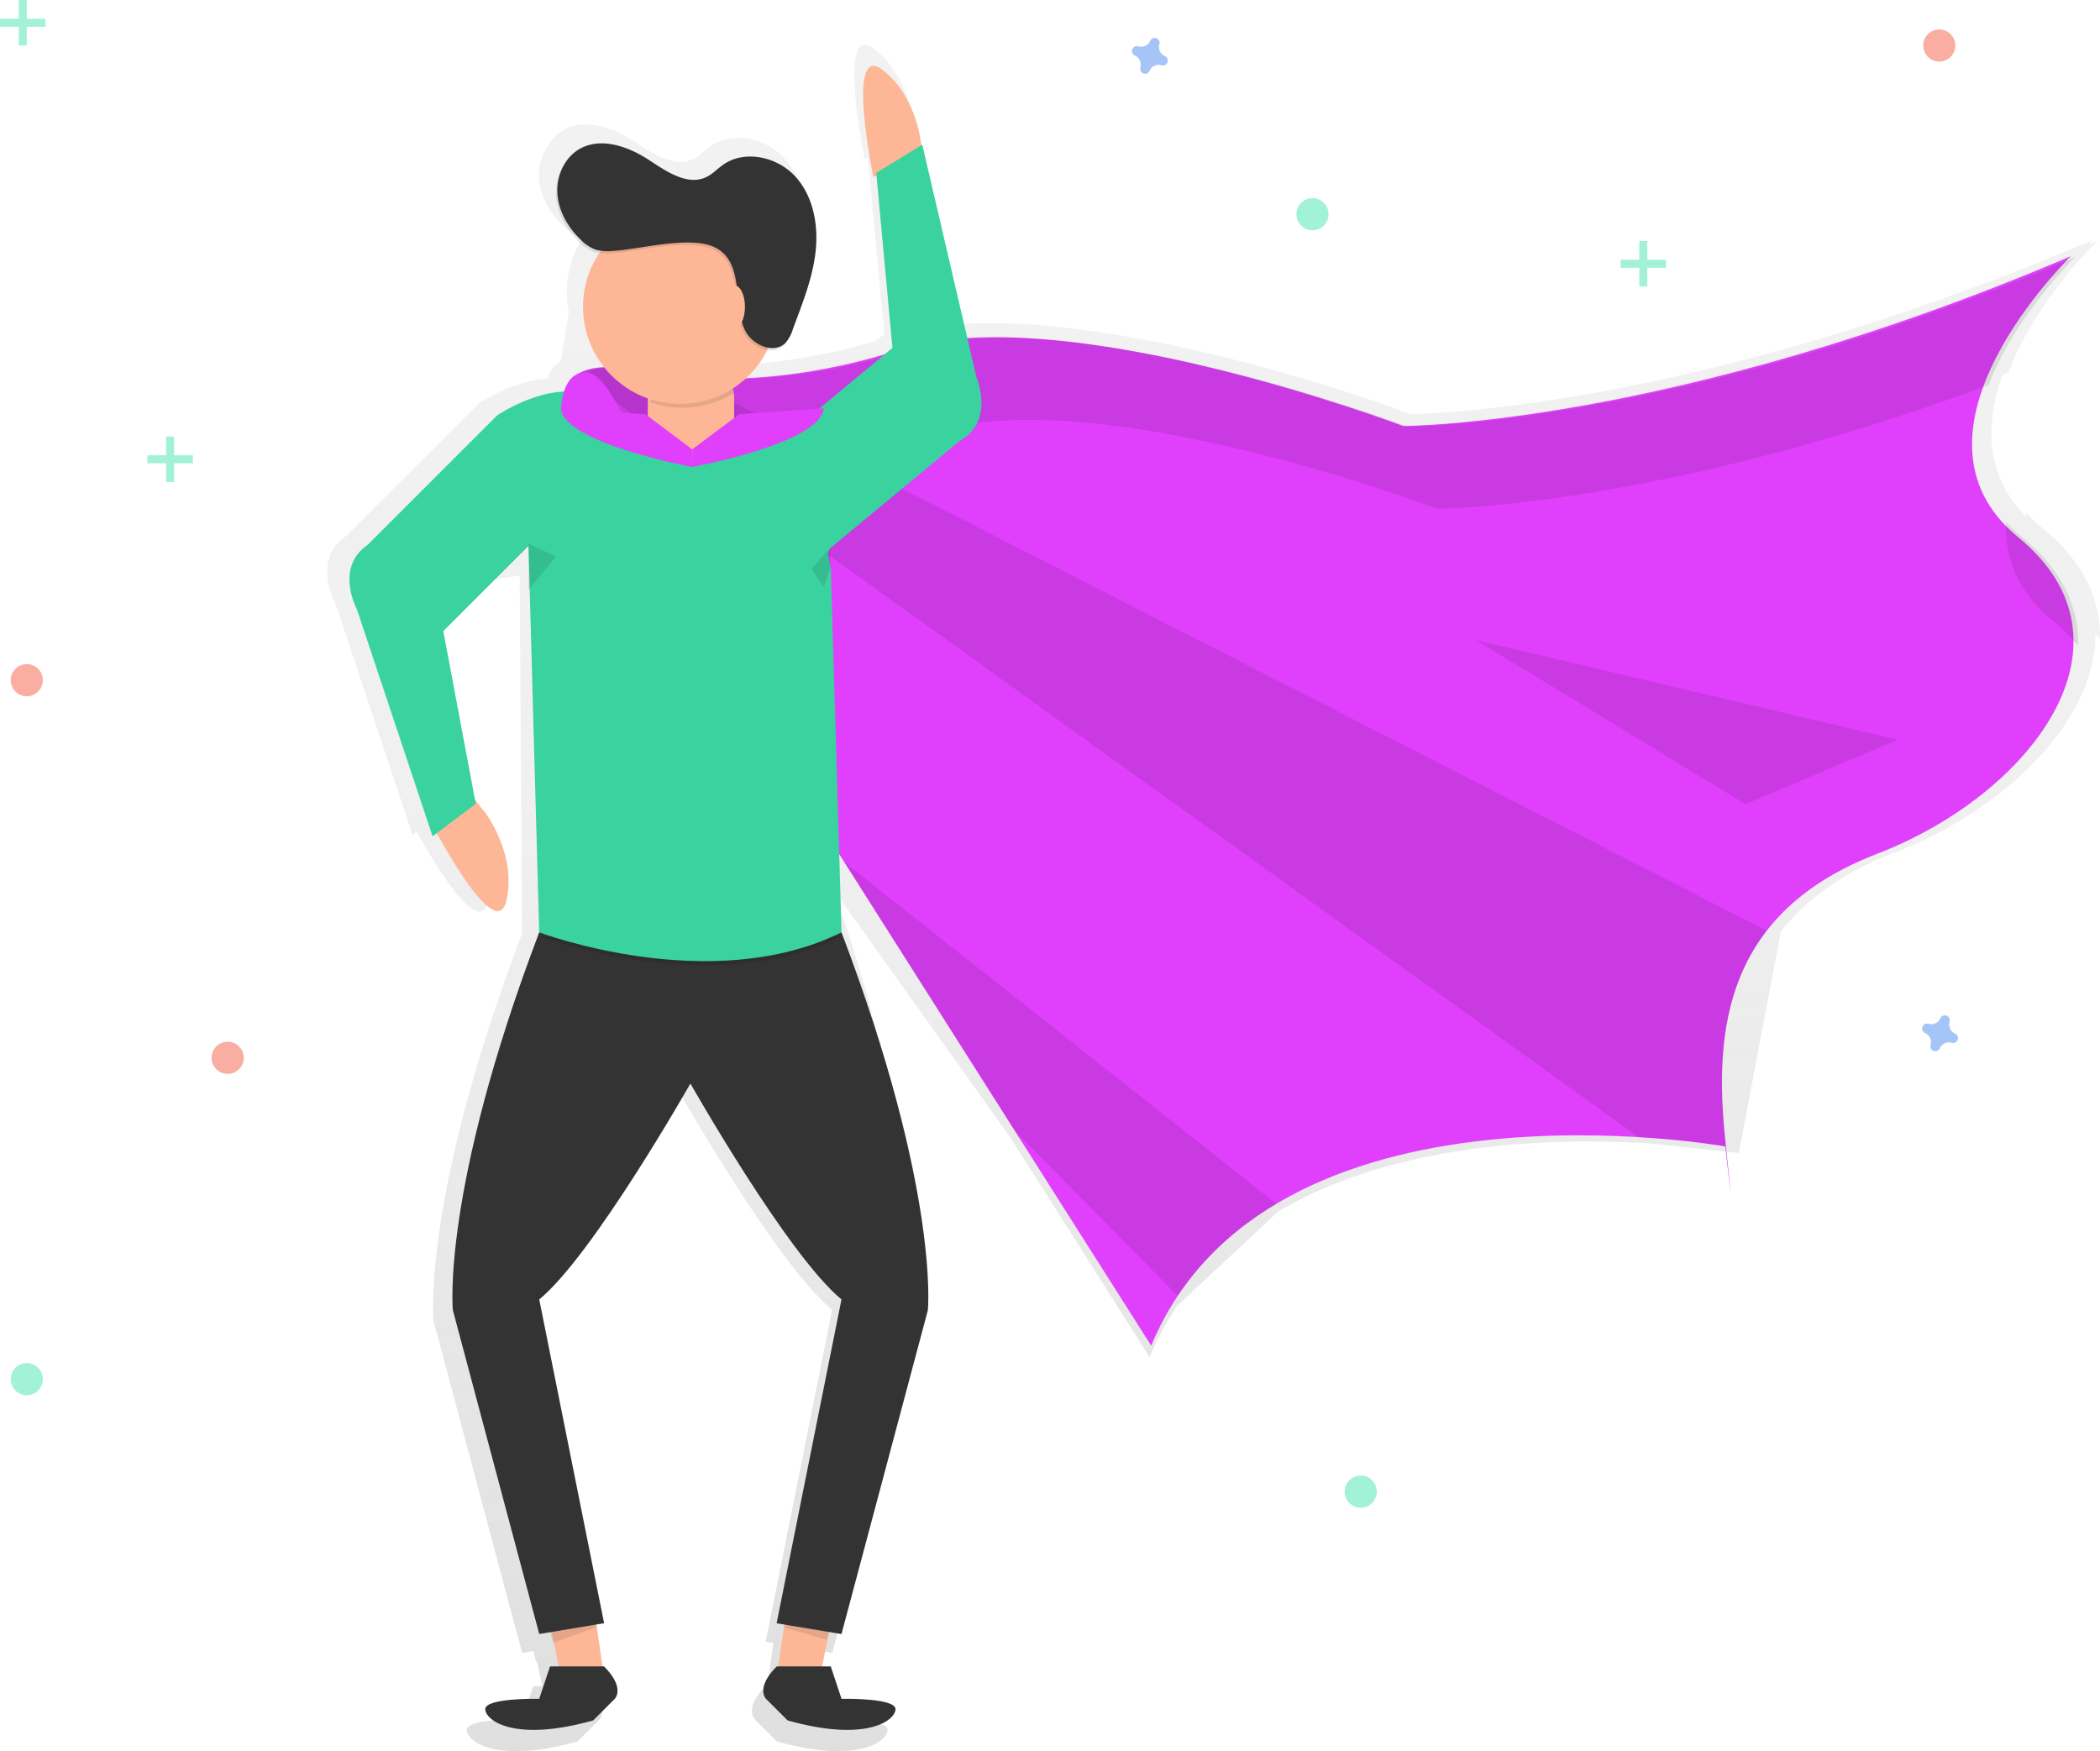 <svg id="1cf4a4b6-30d3-491e-a53d-552d6204f4f6" data-name="Layer 1" xmlns="http://www.w3.org/2000/svg" xmlns:xlink="http://www.w3.org/1999/xlink" width="906.42" height="756" viewBox="0 0 906.42 756"><defs><linearGradient id="af67113a-287e-4ea5-97c7-bca3f36ab9af" x1="670.67" y1="828" x2="670.67" y2="91.4" gradientUnits="userSpaceOnUse"><stop offset="0" stop-color="gray" stop-opacity="0.25"/><stop offset="0.54" stop-color="gray" stop-opacity="0.12"/><stop offset="1" stop-color="gray" stop-opacity="0.1"/></linearGradient><clipPath id="07e7d08c-c6f9-475f-8fa6-c69f2c72c8fe" transform="translate(-146.79 -72)"><path id="c8ed4358-d450-436c-89b2-67b880a93208" data-name="&lt;Clipping Path&gt;" d="M413.56,230.63s50.57,15.17,121.38-7.59,217.47,32.87,217.47,32.87,116.32,0,288.28-73.33c0,0-78.39,75.86-22.76,121.38s5.06,111.26-60.69,136.55-70.8,75.86-65.75,123.91,0,2.53,0,2.53-197.24-35.4-247.82,86L393.33,258.45S378.16,228.11,413.56,230.63Z" fill="#e040fb"/></clipPath></defs><title>superhero</title><path d="M1028.76,300.38a65.25,65.25,0,0,1-7.44-7.1c0,.61,0,1.22,0,1.83-18.17-18.54-17.53-41-10.09-61.49l2.46-.91c11.68-30.88,38.45-56.78,38.45-56.78l-4,1.68c1.24-1.28,1.95-2,1.95-2-166,70.81-281.5,74.94-294.38,75.18-7.94-3-73.36-26.82-136.65-35.7-19.91-2.89-39.68-4.34-57.44-3.22l-19.94-85.61-.38.23c-.93-7.34-4.38-23.32-17-33.23C507.45,80.1,520,140.65,520,140.65l1.38-.65,7.06,76.24L525,219.12a262.06,262.06,0,0,1-61.32,10.57A43.15,43.15,0,0,0,473,217.26a8.29,8.29,0,0,0,7.51-2.23,10.19,10.19,0,0,0,1.65-2.31,22,22,0,0,0,2.2-4.73c4.14-11.12,8.66-22.27,10-34.05s-.86-24.56-8.79-33.39-22.39-12.19-32.1-5.37c-2.51,1.76-4.64,4.1-7.4,5.44-8.41,4.07-17.74-2.53-25.57-7.63-9.1-5.93-21.12-10.18-30.55-4.8a18.7,18.7,0,0,0-7,7.18,22.84,22.84,0,0,0-3.47,13.75c.54,7.77,4.73,15,10.34,20.36a17.65,17.65,0,0,0,6.77,4.42,12.56,12.56,0,0,0,2,.44,43.11,43.11,0,0,0-6.26,32.46l-3.49,21.12c-3.1,1.45-4.83,4.62-5.8,7.72-14.59.43-29.52,10.43-29.52,10.43l-57.34,57.34c-14.87,10.09-4.78,28.67-4.78,28.67l33.45,100.35,1.85-1.38c6.86,12.5,27,47,30.87,29.8,4.73-20.84-10-39.76-10-39.76l-.18,0-3.81-4.9-14-74.6L347.29,324l23.8-3.47L372.15,475c-43.54,114.69-38.23,167.25-38.23,167.25l38.23,143.36,4.88-.81,1.18,4.72.43-.15,2.12,10.58h-3.82l-4.78,14.34s-24.42-.53-23.89,4.78,13.81,14.34,47.79,4.78l9.56-9.56s4.78-4.78-4.78-14.34h-.68l-2.65-18.56,3.33-.56L372.15,637.44c23.89-19.65,66.9-95.57,66.9-95.57s43,75.93,66.9,95.57L477.28,780.79l3.33.56L478,799.91h-.68c-9.56,9.56-4.78,14.34-4.78,14.34l9.56,9.56c34,9.56,47.26.53,47.79-4.78S506,814.25,506,814.25l-4.78-14.34h-3.82l2.75-13.76.49-1.47,5.36.89,38.23-143.36s-.71-82.83-37.83-186.37l76.26,106.94L643,657.92a129.34,129.34,0,0,1,11.73-22l43.66-40.79c50.75-30.19,118.5-32,160.34-29.51l38.58,4.17,18.14-95.56c10.57-13.61,26.26-25.35,49.07-34.13,47.32-18.2,87-56.84,86.68-94.41.69.77,1.36,1.54,2,2.32C1053.69,331.39,1046.48,314.89,1028.76,300.38ZM505,442.13l-.05-1.76,2.2,3.46Z" transform="translate(-146.79 -72)" fill="url(#af67113a-287e-4ea5-97c7-bca3f36ab9af)"/><path d="M355.67,422l-.18,0L347,411.05l-13.74,13.74,1.52,2.28-1.73.42s27.73,53.56,32.35,33.23S355.67,422,355.67,422Z" transform="translate(-146.79 -72)" fill="#fdb797"/><path id="83eae6ee-46c5-4585-a2a2-a187faac01c1" data-name="&lt;Clipping Path&gt;" d="M413.56,230.63s50.57,15.17,121.38-7.59,217.47,32.87,217.47,32.87,116.32,0,288.28-73.33c0,0-78.39,75.86-22.76,121.38s5.06,111.26-60.69,136.55-70.8,75.86-65.75,123.91,0,2.53,0,2.53-197.24-35.4-247.82,86L393.33,258.45S378.16,228.11,413.56,230.63Z" transform="translate(-146.79 -72)" fill="#e040fb"/><g clip-path="url(#07e7d08c-c6f9-475f-8fa6-c69f2c72c8fe)"><polygon points="141.46 84.18 771.11 536.82 809.04 425.56 141.46 84.18" opacity="0.1"/><polygon points="179.39 225.79 528.35 579.81 578.93 541.88 179.39 225.79" opacity="0.1"/></g><g opacity="0.1"><path d="M428.17,266.32s50.57,15.17,121.38-7.59S767,291.61,767,291.61s94.1,0,238.14-53.36c11.39-30.12,37.49-55.38,37.49-55.38-172,73.33-288.28,73.33-288.28,73.33s-146.67-55.63-217.47-32.87-121.38,7.59-121.38,7.59c-35.4-2.53-20.23,27.82-20.23,27.82l10.41,16.41C407.85,269.62,413.9,265.3,428.17,266.32Z" transform="translate(-146.79 -72)"/><path d="M1019.9,304.25a63.64,63.64,0,0,1-7.26-6.93c-.58,14.93,4.57,29.78,19.9,42.33a78.94,78.94,0,0,1,11.18,11.06C1044.21,334.49,1037.18,318.39,1019.9,304.25Z" transform="translate(-146.79 -72)"/></g><polygon points="358.58 700.77 353.92 724.08 335.27 724.08 339.94 691.45 358.58 700.77" fill="#fdb797"/><polygon points="358.2 703.99 356.89 707.93 338.5 702.68 339.81 700.05 358.2 703.99" opacity="0.1"/><polygon points="237.41 700.77 242.07 724.08 260.71 724.08 256.05 691.45 237.41 700.77" fill="#fdb797"/><polygon points="237.34 703.99 238.65 709.24 257.05 702.68 257.05 700.05 237.34 703.99" opacity="0.1"/><path d="M544.82,138.49s-.52-23.36-16.93-36.22-4.13,46.19-4.13,46.19Z" transform="translate(-146.79 -72)" fill="#fdb797"/><path d="M407.5,791.42H384.2l-4.66,14s-23.82-.52-23.3,4.66,13.46,14,46.6,4.66l9.32-9.32S416.82,800.74,407.5,791.42Z" transform="translate(-146.79 -72)" fill="#333"/><path d="M482.06,791.42h23.3l4.66,14s23.82-.52,23.3,4.66-13.46,14-46.6,4.66l-9.32-9.32S472.74,800.74,482.06,791.42Z" transform="translate(-146.79 -72)" fill="#333"/><path d="M510,474.51H379.54c-42.46,111.85-37.28,163.12-37.28,163.12l37.28,139.81,28-4.66L379.54,633c23.3-19.16,65.25-93.21,65.25-93.21S486.72,613.8,510,633l-28,139.81,28,4.66,37.28-139.81S552.49,586.36,510,474.51Z" transform="translate(-146.79 -72)" fill="#333"/><path d="M379.54,476.32s74,28,130.49,0H379.54Z" transform="translate(-146.79 -72)" opacity="0.1"/><path d="M375.42,307.19l-37.28,37.28,14,74.57-18.64,14-32.62-97.87s-9.84-18.12,4.66-28l55.93-55.93s24-16.08,40.5-7.84-26.87,63.2-26.87,63.2" transform="translate(-146.79 -72)" fill="#3ad29f"/><path d="M374.87,306.73l4.66,167.78s74,28,130.49,0l-4.66-157.94-1.19-5.22.86-2.57,56-46.44c15.35-8.45,7.24-27.41,7.24-27.41l-23.4-100.47L525,146.64l7,75.54-39.88,33.08-1-.05,0,.25-102.23-4.65" transform="translate(-146.79 -72)" fill="#3ad29f"/><rect x="279.61" y="155.76" width="37.28" height="41.94" rx="15.83" ry="15.83" fill="#fdb797"/><path d="M427.59,245.67a41.93,41.93,0,0,0,36-4,18.71,18.71,0,0,0-17.52-12.29h0A18.7,18.7,0,0,0,427.59,245.67Z" transform="translate(-146.79 -72)" opacity="0.1"/><circle cx="293.59" cy="132.46" r="41.94" fill="#fdb797"/><path d="M411.25,181.33a21.6,21.6,0,0,1-7.8-.44,17.22,17.22,0,0,1-6.6-4.32c-5.48-5.26-9.56-12.28-10.09-19.86s3-15.61,9.57-19.37c9.2-5.24,20.93-1.1,29.8,4.68,7.63,5,16.74,11.41,24.94,7.44,2.69-1.3,4.77-3.59,7.22-5.3,9.47-6.65,23.57-3.37,31.3,5.24s9.9,21.07,8.57,32.57-5.73,22.37-9.77,33.21a16.11,16.11,0,0,1-3.13,5.83c-4.92,5.05-14.13,1.13-17.37-5.13-5.63-10.89,0-29.77-13.3-36.12C444,174.72,422.62,180.59,411.25,181.33Z" transform="translate(-146.79 -72)" opacity="0.1"/><path d="M411.88,180.29a21.6,21.6,0,0,1-7.8-.44,17.22,17.22,0,0,1-6.6-4.32c-5.48-5.26-9.56-12.28-10.09-19.86s3-15.61,9.57-19.37c9.2-5.24,20.93-1.1,29.8,4.68,7.63,5,16.74,11.41,24.94,7.44,2.69-1.3,4.77-3.59,7.22-5.3,9.47-6.65,23.57-3.37,31.3,5.24s9.9,21.07,8.57,32.57S493,203.3,489,214.14a16.11,16.11,0,0,1-3.13,5.83c-4.92,5.05-14.13,1.13-17.37-5.13-5.63-10.89,0-29.77-13.3-36.12C444.66,173.68,423.24,179.56,411.88,180.29Z" transform="translate(-146.79 -72)" fill="#333"/><ellipse cx="316.89" cy="132.46" rx="4.66" ry="9.32" fill="#fdb797"/><polygon points="228.14 234.71 239.97 240.25 228.14 254.71 228.14 234.71" opacity="0.1"/><polygon points="358.2 236.75 350.32 245.51 355.57 253.39 358.64 244.63 358.2 236.75" opacity="0.1"/><path d="M445.59,266v7.59s-55.35-10.11-56.76-25.29l36.53,2.53Z" transform="translate(-146.79 -72)" fill="#e040fb"/><path d="M445.59,266v7.59s55.35-10.11,56.76-25.29l-36.53,2.53Z" transform="translate(-146.79 -72)" fill="#e040fb"/><polygon points="637.09 276.36 819.16 319.35 753.41 347.17 637.09 276.36" opacity="0.1"/><path d="M389,248.67s0-15.89,10.6-15.89,21.19,31.79,21.19,31.79Z" transform="translate(-146.79 -72)" fill="#e040fb"/><circle cx="11.56" cy="293.66" r="6.94" fill="#f55f44" opacity="0.5"/><circle cx="98.27" cy="456.68" r="6.94" fill="#f55f44" opacity="0.5"/><circle cx="837.05" cy="19.65" r="6.94" fill="#f55f44" opacity="0.5"/><path d="M649.59,96.23a4.25,4.25,0,0,1-2.37-5.13,2,2,0,0,0,.09-.47h0a2.13,2.13,0,0,0-3.83-1.41h0a2,2,0,0,0-.24.42A4.25,4.25,0,0,1,638.12,92a2,2,0,0,0-.47-.09h0a2.13,2.13,0,0,0-1.41,3.83h0a2,2,0,0,0,.42.24A4.25,4.25,0,0,1,639,101.1a2,2,0,0,0-.09.47h0a2.13,2.13,0,0,0,3.83,1.41h0a2,2,0,0,0,.24-.42,4.25,4.25,0,0,1,5.13-2.37,2,2,0,0,0,.47.09h0A2.13,2.13,0,0,0,650,96.46h0A2,2,0,0,0,649.59,96.23Z" transform="translate(-146.79 -72)" fill="#4d8af0" opacity="0.5"/><path d="M990.65,518.22a4.25,4.25,0,0,1-2.37-5.13,2,2,0,0,0,.09-.47h0a2.13,2.13,0,0,0-3.83-1.41h0a2,2,0,0,0-.24.42,4.25,4.25,0,0,1-5.13,2.37,2,2,0,0,0-.47-.09h0a2.13,2.13,0,0,0-1.41,3.83h0a2,2,0,0,0,.42.24,4.25,4.25,0,0,1,2.37,5.13,2,2,0,0,0-.09.47h0a2.13,2.13,0,0,0,3.83,1.41h0a2,2,0,0,0,.24-.42,4.25,4.25,0,0,1,5.13-2.37,2,2,0,0,0,.47.09h0a2.13,2.13,0,0,0,1.41-3.83h0A2,2,0,0,0,990.65,518.22Z" transform="translate(-146.79 -72)" fill="#4d8af0" opacity="0.5"/><circle cx="587.32" cy="643.97" r="6.94" fill="#47e6b1" opacity="0.5"/><circle cx="11.56" cy="595.42" r="6.94" fill="#47e6b1" opacity="0.5"/><circle cx="566.51" cy="92.49" r="6.94" fill="#47e6b1" opacity="0.5"/><g opacity="0.5"><rect x="8.09" width="3.47" height="19.65" fill="#47e6b1"/><rect x="154.88" y="72" width="3.47" height="19.65" transform="translate(91.65 -146.79) rotate(90)" fill="#47e6b1"/></g><g opacity="0.5"><rect x="71.68" y="188.45" width="3.47" height="19.65" fill="#47e6b1"/><rect x="218.47" y="260.45" width="3.47" height="19.65" transform="translate(343.69 -21.93) rotate(90)" fill="#47e6b1"/></g><g opacity="0.5"><rect x="707.56" y="104.05" width="3.47" height="19.65" fill="#47e6b1"/><rect x="854.35" y="176.05" width="3.47" height="19.65" transform="translate(895.18 -742.21) rotate(90)" fill="#47e6b1"/></g></svg>